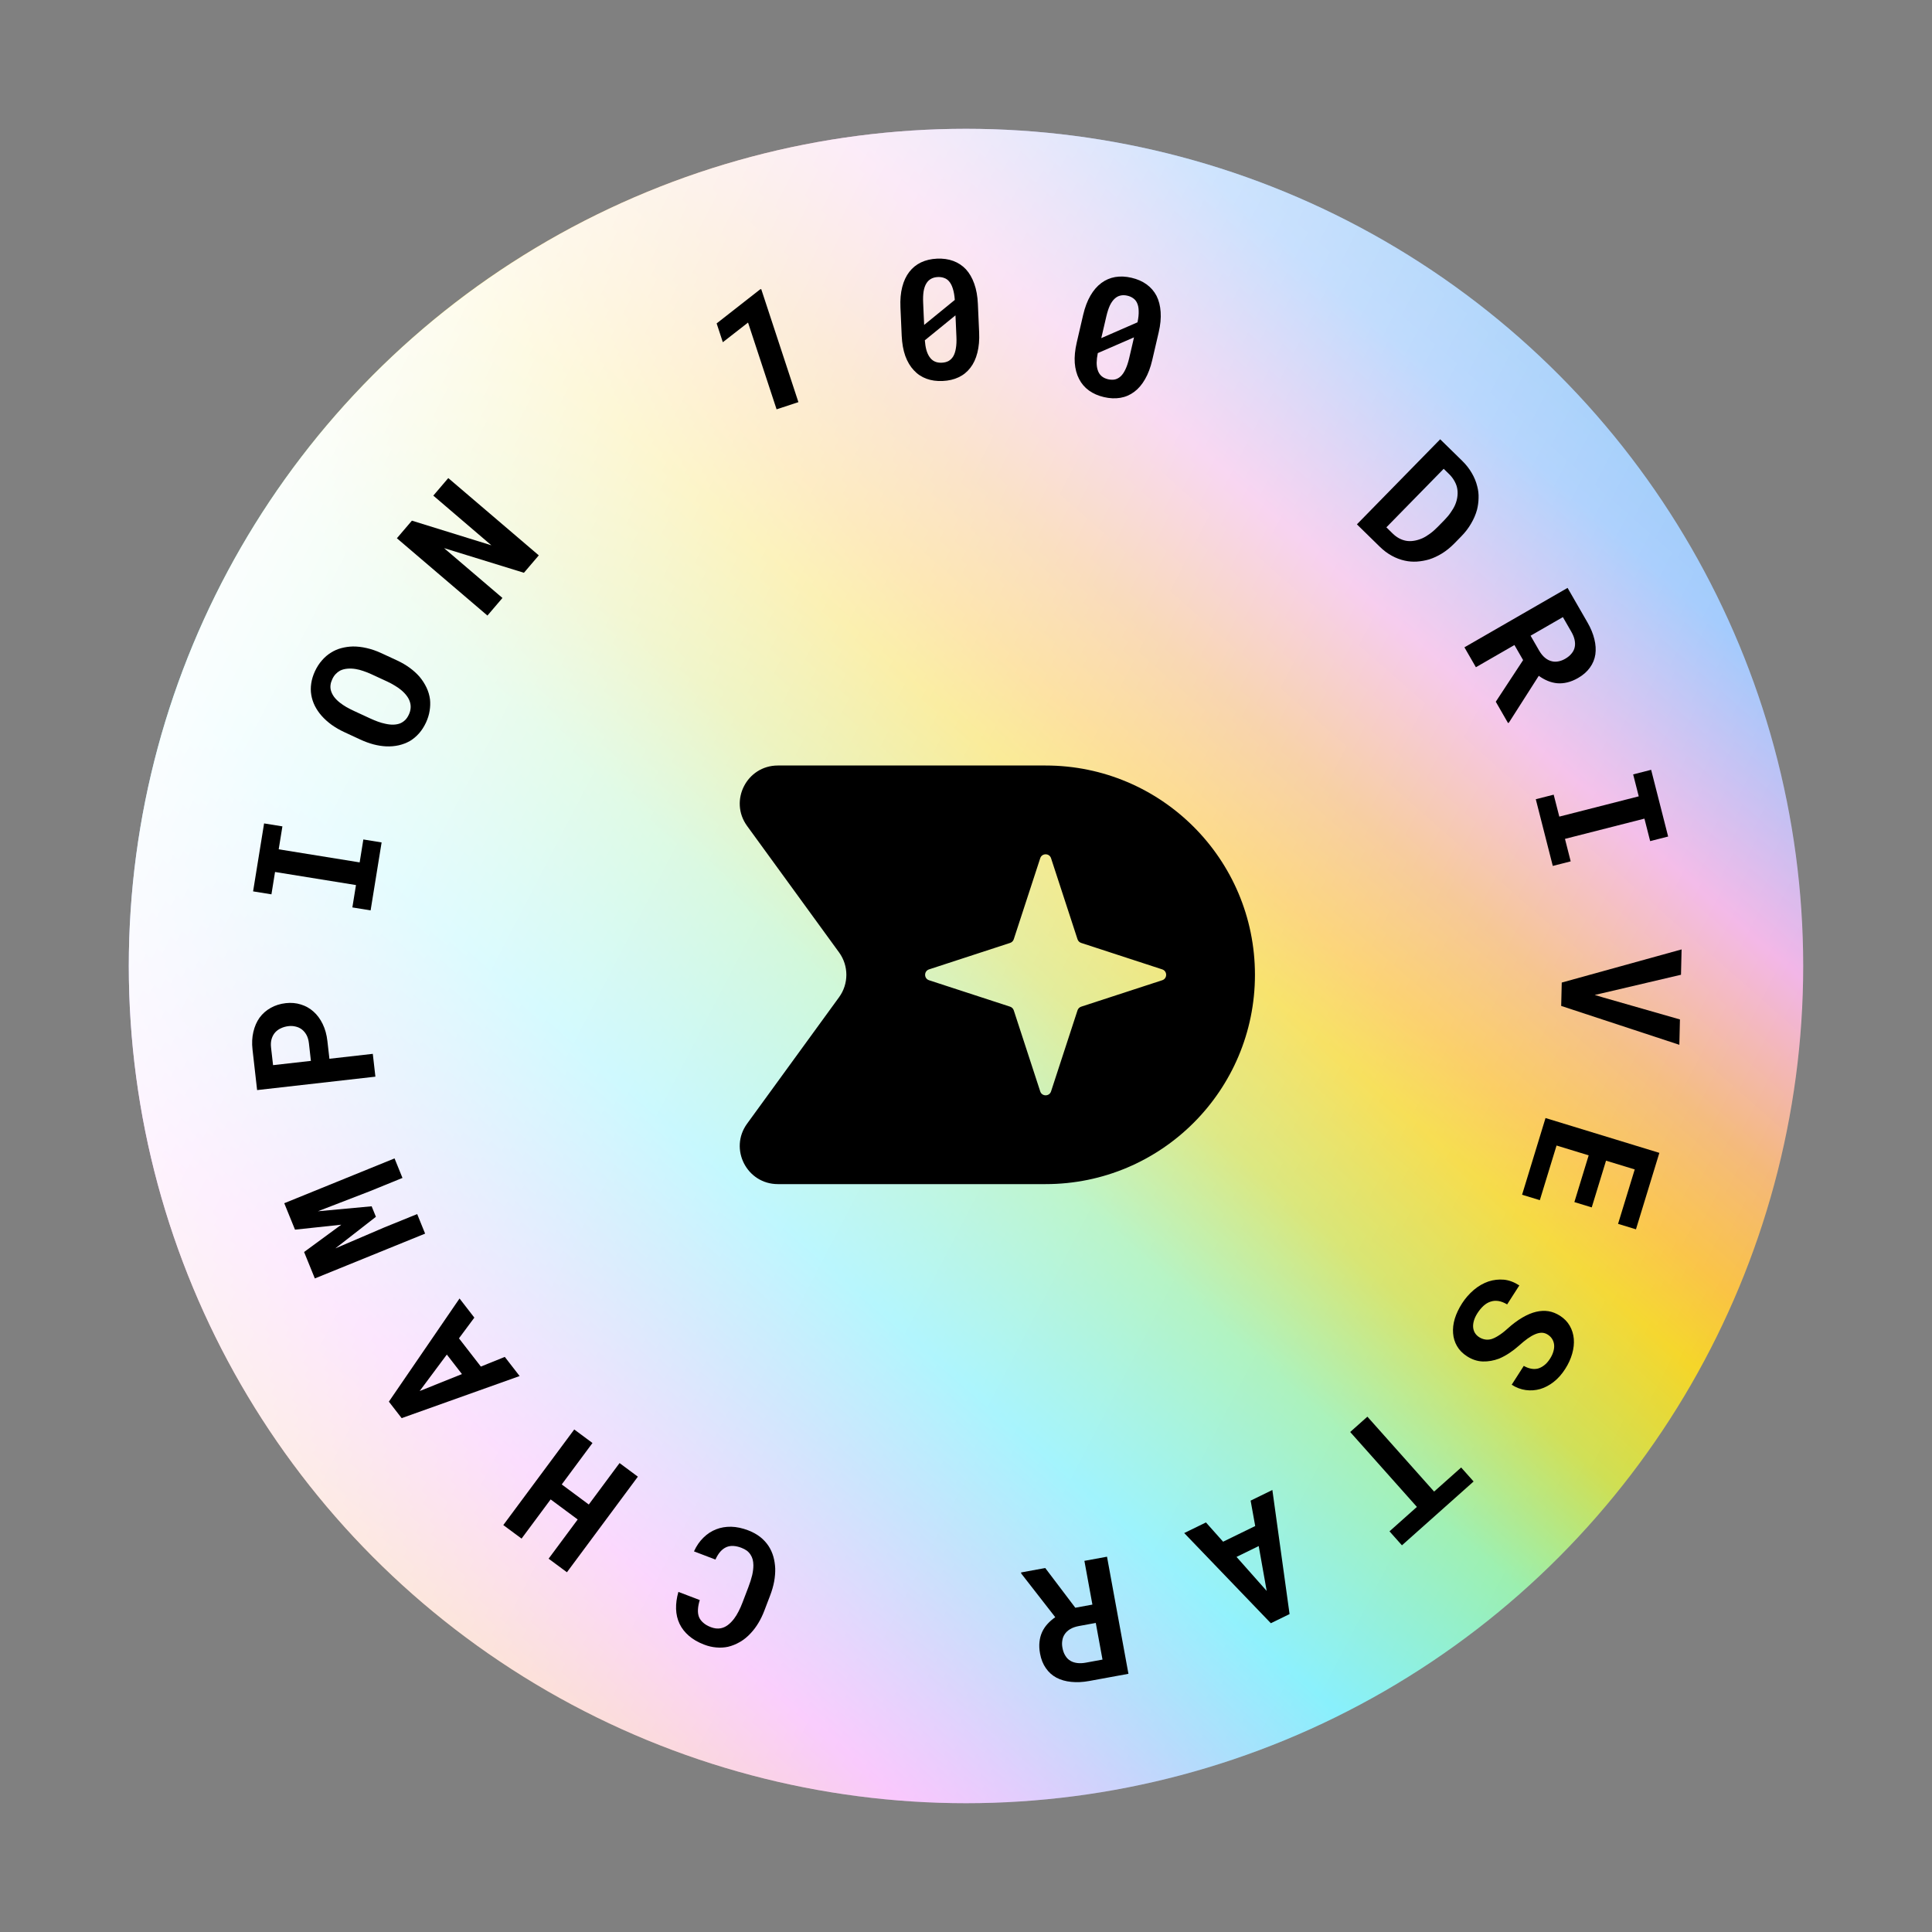 <svg width="75" height="75" viewBox="0 0 75 75" fill="none" xmlns="http://www.w3.org/2000/svg">
<rect x="0" y="0" width="75" height="75" fill="#808080" stroke="none"/>
<circle cx="37.5" cy="37.5" r="32.5" fill="url(#paint0_linear_208_480)"/>
<circle cx="37.5" cy="37.5" r="32.5" fill="url(#paint1_linear_208_480)"/>
<path fill-rule="evenodd" clip-rule="evenodd" d="M30.197 29.717H40.592C45.079 29.717 48.717 33.354 48.717 37.842C48.717 42.329 45.079 45.967 40.592 45.967H30.197C28.989 45.967 28.292 44.597 29.002 43.621L32.573 38.711C32.95 38.193 32.95 37.491 32.573 36.973L29.002 32.063C28.292 31.086 28.989 29.717 30.197 29.717ZM40.802 33.317C40.736 33.113 40.447 33.113 40.381 33.317L39.354 36.462C39.332 36.53 39.279 36.582 39.212 36.604L36.066 37.631C35.862 37.698 35.862 37.986 36.066 38.053L39.212 39.079C39.279 39.101 39.332 39.154 39.354 39.221L40.381 42.367C40.447 42.571 40.736 42.571 40.802 42.367L41.829 39.221C41.851 39.154 41.904 39.101 41.971 39.079L45.117 38.053C45.321 37.986 45.321 37.698 45.117 37.631L41.971 36.604C41.904 36.582 41.851 36.53 41.829 36.462L40.802 33.317Z" fill="black"/>
<path d="M30.994 15.611L29.55 11.221L29.505 11.236L27.82 12.555L28.06 13.285L29.039 12.522L30.147 15.89L30.994 15.611Z" fill="black"/>
<path d="M38.01 12.9L37.961 11.797C37.948 11.499 37.901 11.238 37.821 11.015C37.741 10.79 37.633 10.603 37.498 10.455C37.36 10.308 37.196 10.2 37.006 10.13C36.817 10.06 36.606 10.031 36.373 10.041C36.143 10.051 35.937 10.1 35.754 10.186C35.574 10.273 35.422 10.395 35.3 10.553C35.176 10.713 35.084 10.909 35.025 11.14C34.965 11.37 34.942 11.633 34.955 11.931L35.004 13.035C35.018 13.333 35.064 13.594 35.144 13.819C35.226 14.042 35.336 14.227 35.474 14.373C35.61 14.522 35.773 14.631 35.962 14.701C36.152 14.771 36.362 14.801 36.592 14.79C36.825 14.78 37.032 14.732 37.215 14.645C37.397 14.559 37.549 14.435 37.671 14.275C37.794 14.117 37.883 13.924 37.941 13.694C38 13.463 38.024 13.198 38.01 12.9ZM35.875 12.614C35.872 12.549 35.87 12.499 35.869 12.465C35.867 12.432 35.864 12.364 35.859 12.262L35.837 11.752C35.829 11.581 35.835 11.432 35.855 11.306C35.877 11.181 35.913 11.077 35.965 10.996C36.012 10.92 36.072 10.863 36.145 10.823C36.219 10.782 36.306 10.759 36.405 10.755C36.494 10.751 36.574 10.762 36.645 10.788C36.718 10.812 36.78 10.853 36.832 10.91C36.898 10.981 36.95 11.079 36.988 11.202C37.027 11.323 37.053 11.47 37.065 11.643L35.875 12.614ZM37.128 13.073C37.136 13.244 37.129 13.394 37.107 13.522C37.087 13.648 37.053 13.752 37.004 13.835C36.956 13.913 36.895 13.973 36.821 14.015C36.746 14.054 36.66 14.076 36.56 14.08C36.452 14.085 36.358 14.068 36.278 14.029C36.198 13.991 36.131 13.929 36.076 13.845C36.029 13.775 35.99 13.686 35.96 13.58C35.932 13.473 35.912 13.35 35.902 13.21L37.091 12.242C37.094 12.304 37.096 12.351 37.098 12.385C37.099 12.417 37.101 12.467 37.105 12.537L37.128 13.073Z" fill="black"/>
<path d="M44.73 13.977L44.98 12.902C45.048 12.611 45.073 12.348 45.056 12.111C45.04 11.873 44.987 11.664 44.896 11.484C44.803 11.306 44.674 11.158 44.511 11.04C44.347 10.921 44.152 10.835 43.925 10.783C43.7 10.73 43.489 10.721 43.289 10.755C43.092 10.79 42.914 10.867 42.754 10.986C42.591 11.107 42.45 11.27 42.33 11.477C42.211 11.682 42.117 11.93 42.049 12.22L41.799 13.296C41.732 13.586 41.706 13.851 41.722 14.089C41.741 14.326 41.797 14.534 41.89 14.712C41.981 14.891 42.108 15.04 42.272 15.159C42.435 15.277 42.63 15.363 42.854 15.415C43.081 15.468 43.294 15.477 43.493 15.443C43.692 15.409 43.872 15.331 44.032 15.21C44.193 15.091 44.331 14.929 44.449 14.723C44.569 14.517 44.662 14.268 44.73 13.977ZM42.751 13.126C42.766 13.062 42.777 13.014 42.785 12.981C42.792 12.948 42.808 12.882 42.831 12.783L42.947 12.285C42.986 12.118 43.031 11.977 43.084 11.861C43.139 11.746 43.203 11.656 43.274 11.592C43.34 11.532 43.413 11.492 43.494 11.474C43.577 11.454 43.666 11.456 43.763 11.478C43.85 11.498 43.924 11.531 43.985 11.575C44.049 11.618 44.098 11.675 44.132 11.743C44.177 11.83 44.201 11.937 44.203 12.066C44.209 12.193 44.194 12.342 44.158 12.512L42.751 13.126ZM43.834 13.906C43.795 14.073 43.748 14.215 43.692 14.333C43.639 14.448 43.578 14.54 43.508 14.606C43.442 14.668 43.367 14.71 43.284 14.73C43.202 14.747 43.112 14.745 43.015 14.723C42.91 14.698 42.824 14.656 42.758 14.597C42.691 14.538 42.643 14.461 42.613 14.365C42.586 14.285 42.572 14.189 42.572 14.079C42.574 13.968 42.588 13.844 42.616 13.707L44.022 13.096C44.008 13.156 43.998 13.202 43.99 13.235C43.983 13.266 43.971 13.316 43.956 13.384L43.834 13.906Z" fill="black"/>
<path d="M52.675 20.355L53.562 21.223C53.708 21.367 53.864 21.483 54.028 21.573C54.193 21.664 54.363 21.728 54.537 21.765C54.685 21.798 54.84 21.81 55 21.801C55.161 21.79 55.32 21.762 55.477 21.717C55.648 21.663 55.817 21.584 55.984 21.481C56.15 21.377 56.308 21.249 56.458 21.096L56.724 20.824C56.88 20.666 57.008 20.498 57.109 20.322C57.212 20.147 57.288 19.97 57.337 19.79C57.375 19.64 57.395 19.488 57.398 19.334C57.404 19.18 57.386 19.028 57.346 18.879C57.303 18.704 57.234 18.533 57.136 18.367C57.04 18.199 56.916 18.04 56.763 17.89L55.908 17.053L52.675 20.355ZM56.044 18.199L56.257 18.407C56.334 18.483 56.396 18.562 56.443 18.643C56.493 18.725 56.53 18.809 56.554 18.894C56.583 19.006 56.592 19.121 56.58 19.239C56.569 19.359 56.539 19.477 56.489 19.595C56.447 19.692 56.39 19.791 56.319 19.89C56.252 19.99 56.171 20.087 56.078 20.182L55.807 20.459C55.708 20.56 55.608 20.648 55.507 20.72C55.409 20.793 55.311 20.852 55.215 20.896C55.101 20.945 54.991 20.978 54.883 20.994C54.779 21.01 54.679 21.01 54.583 20.993C54.49 20.976 54.4 20.944 54.312 20.897C54.225 20.85 54.142 20.788 54.063 20.711L53.819 20.471L56.044 18.199Z" fill="black"/>
<path d="M59.127 25.625L58.066 27.241L58.542 28.069L58.578 28.048L59.735 26.235C59.848 26.317 59.964 26.382 60.082 26.431C60.202 26.481 60.326 26.512 60.455 26.524C60.58 26.534 60.709 26.523 60.842 26.491C60.978 26.459 61.117 26.402 61.26 26.32C61.458 26.206 61.612 26.07 61.722 25.914C61.834 25.76 61.903 25.59 61.931 25.406C61.958 25.219 61.945 25.021 61.893 24.812C61.843 24.602 61.754 24.386 61.626 24.164L60.853 22.822L56.849 25.129L57.294 25.902L58.79 25.04L59.127 25.625ZM59.417 24.678L60.671 23.956L60.999 24.525C61.06 24.631 61.102 24.733 61.124 24.831C61.145 24.928 61.149 25.019 61.134 25.103C61.118 25.198 61.078 25.285 61.013 25.363C60.951 25.443 60.867 25.513 60.761 25.574C60.673 25.625 60.586 25.658 60.499 25.674C60.414 25.691 60.332 25.691 60.254 25.673C60.157 25.653 60.064 25.607 59.977 25.535C59.892 25.465 59.815 25.37 59.746 25.25L59.417 24.678Z" fill="black"/>
<path d="M64.097 29.884L63.399 30.062L63.616 30.914L60.532 31.701L60.314 30.849L59.619 31.026L60.279 33.615L60.974 33.438L60.752 32.565L63.837 31.779L64.059 32.652L64.757 32.474L64.097 29.884Z" fill="black"/>
<path d="M60.627 38.143L60.605 39.05L65.192 40.559L65.215 39.575L62.219 38.717L61.907 38.624L62.22 38.552L65.256 37.84L65.279 36.856L60.627 38.143Z" fill="black"/>
<path d="M61.117 46.665L61.791 46.871L62.346 45.057L63.46 45.397L62.813 47.51L63.508 47.722L64.416 44.754L59.997 43.402L59.087 46.38L59.776 46.59L60.425 44.469L61.672 44.85L61.117 46.665Z" fill="black"/>
<path d="M57.42 51.908C57.351 51.864 57.296 51.809 57.255 51.742C57.217 51.677 57.194 51.605 57.187 51.525C57.181 51.446 57.191 51.359 57.218 51.266C57.244 51.175 57.289 51.079 57.353 50.979C57.425 50.867 57.503 50.772 57.589 50.693C57.673 50.617 57.763 50.562 57.859 50.531C57.956 50.497 58.058 50.489 58.166 50.505C58.273 50.521 58.387 50.565 58.507 50.637L58.98 49.9C58.778 49.77 58.578 49.696 58.38 49.677C58.18 49.66 57.982 49.682 57.786 49.745C57.583 49.814 57.392 49.924 57.212 50.075C57.033 50.229 56.881 50.403 56.757 50.597C56.63 50.795 56.536 50.992 56.475 51.19C56.416 51.388 56.394 51.577 56.409 51.758C56.422 51.937 56.473 52.103 56.561 52.255C56.65 52.41 56.78 52.542 56.951 52.652C57.149 52.779 57.353 52.845 57.562 52.852C57.772 52.858 57.983 52.821 58.195 52.741C58.33 52.684 58.463 52.612 58.594 52.525C58.725 52.438 58.852 52.34 58.975 52.23C59.089 52.127 59.197 52.038 59.3 51.964C59.402 51.891 59.499 51.835 59.592 51.796C59.683 51.757 59.77 51.737 59.852 51.737C59.934 51.739 60.011 51.764 60.084 51.81C60.154 51.855 60.21 51.909 60.251 51.974C60.294 52.041 60.32 52.116 60.33 52.198C60.339 52.279 60.33 52.365 60.304 52.456C60.279 52.55 60.234 52.648 60.17 52.747C60.1 52.856 60.025 52.941 59.943 53.002C59.862 53.065 59.778 53.108 59.691 53.13C59.603 53.149 59.514 53.149 59.424 53.129C59.333 53.111 59.242 53.075 59.153 53.023L58.684 53.755C58.858 53.867 59.04 53.936 59.23 53.962C59.419 53.988 59.606 53.974 59.791 53.922C59.973 53.868 60.148 53.775 60.316 53.644C60.482 53.514 60.63 53.347 60.76 53.144C60.886 52.948 60.976 52.75 61.032 52.55C61.089 52.35 61.11 52.159 61.095 51.975C61.079 51.792 61.027 51.623 60.938 51.468C60.849 51.312 60.722 51.182 60.558 51.077C60.416 50.986 60.267 50.927 60.113 50.901C59.958 50.877 59.797 50.885 59.631 50.924C59.465 50.963 59.288 51.037 59.101 51.146C58.912 51.256 58.719 51.4 58.522 51.578C58.395 51.693 58.28 51.782 58.176 51.846C58.073 51.913 57.977 51.96 57.888 51.986C57.798 52.008 57.715 52.012 57.639 51.996C57.563 51.982 57.49 51.953 57.42 51.908Z" fill="black"/>
<path d="M53.94 59.446L54.423 59.989L57.205 57.511L56.722 56.968L55.672 57.903L53.082 54.995L52.414 55.59L55.004 58.498L53.94 59.446Z" fill="black"/>
<path d="M47.481 59.849L46.815 59.101L45.971 59.513L49.334 63.013L50.061 62.658L49.393 57.841L48.549 58.254L48.727 59.24L47.481 59.849ZM48.863 60.018L49.173 61.76L48.002 60.439L48.863 60.018Z" fill="black"/>
<path d="M41.743 62.412L40.576 60.87L39.636 61.043L39.644 61.083L40.965 62.78C40.85 62.859 40.75 62.947 40.664 63.042C40.576 63.138 40.505 63.244 40.452 63.362C40.4 63.477 40.367 63.602 40.353 63.738C40.337 63.876 40.344 64.027 40.374 64.189C40.415 64.414 40.491 64.604 40.602 64.76C40.71 64.917 40.846 65.039 41.011 65.127C41.178 65.215 41.368 65.269 41.583 65.29C41.798 65.313 42.031 65.302 42.283 65.256L43.806 64.977L42.974 60.431L42.096 60.592L42.407 62.29L41.743 62.412ZM42.538 63.002L42.799 64.425L42.153 64.544C42.032 64.566 41.922 64.571 41.823 64.559C41.724 64.547 41.637 64.52 41.563 64.478C41.479 64.431 41.411 64.364 41.358 64.276C41.304 64.192 41.266 64.089 41.244 63.968C41.225 63.868 41.223 63.775 41.238 63.689C41.25 63.603 41.278 63.525 41.321 63.457C41.372 63.373 41.446 63.301 41.543 63.242C41.638 63.186 41.753 63.146 41.889 63.121L42.538 63.002Z" fill="black"/>
<path d="M26.94 60.224L27.773 60.542C27.831 60.415 27.895 60.311 27.966 60.232C28.037 60.153 28.115 60.095 28.199 60.059C28.283 60.023 28.373 60.008 28.471 60.014C28.569 60.02 28.672 60.043 28.78 60.085C28.861 60.116 28.932 60.153 28.992 60.196C29.05 60.241 29.098 60.293 29.136 60.353C29.172 60.408 29.2 60.469 29.219 60.538C29.236 60.605 29.245 60.679 29.246 60.759C29.247 60.875 29.232 61.004 29.2 61.146C29.166 61.289 29.116 61.446 29.05 61.618L28.826 62.205C28.778 62.332 28.727 62.447 28.673 62.551C28.619 62.657 28.562 62.751 28.501 62.832C28.423 62.936 28.34 63.021 28.251 63.087C28.16 63.154 28.065 63.195 27.965 63.212C27.907 63.221 27.848 63.222 27.788 63.215C27.725 63.207 27.661 63.191 27.596 63.166C27.473 63.119 27.375 63.062 27.301 62.995C27.224 62.929 27.168 62.854 27.133 62.768C27.101 62.681 27.088 62.583 27.095 62.475C27.101 62.366 27.124 62.246 27.165 62.114L26.335 61.797C26.269 62.03 26.239 62.25 26.245 62.459C26.252 62.667 26.296 62.859 26.379 63.033C26.462 63.208 26.583 63.364 26.743 63.502C26.901 63.64 27.099 63.754 27.336 63.844C27.496 63.906 27.654 63.942 27.811 63.954C27.964 63.968 28.114 63.959 28.259 63.929C28.423 63.89 28.581 63.825 28.733 63.736C28.885 63.647 29.024 63.533 29.15 63.393C29.257 63.279 29.354 63.149 29.442 63.002C29.53 62.856 29.607 62.696 29.673 62.522L29.895 61.941C29.966 61.755 30.019 61.574 30.052 61.397C30.084 61.218 30.098 61.049 30.094 60.889C30.087 60.728 30.063 60.574 30.022 60.427C29.979 60.279 29.918 60.143 29.838 60.02C29.751 59.887 29.641 59.768 29.509 59.663C29.374 59.559 29.218 59.474 29.04 59.406C28.814 59.32 28.596 59.274 28.386 59.268C28.174 59.264 27.978 59.298 27.797 59.369C27.616 59.44 27.452 59.547 27.307 59.691C27.159 59.834 27.037 60.012 26.94 60.224Z" fill="black"/>
<path d="M22.292 55.492L19.538 59.203L20.247 59.728L21.376 58.207L22.426 58.986L21.297 60.508L22.008 61.035L24.762 57.324L24.051 56.796L22.857 58.405L21.807 57.626L23 56.017L22.292 55.492Z" fill="black"/>
<path d="M17.817 51.954L18.414 51.15L17.839 50.407L15.096 54.412L15.592 55.052L20.172 53.418L19.596 52.675L18.667 53.05L17.817 51.954ZM17.933 53.342L16.291 54L17.346 52.584L17.933 53.342Z" fill="black"/>
<path d="M11.805 48.603L12.222 49.629L16.503 47.889L16.195 47.13L14.927 47.645L13.019 48.462L14.593 47.236L14.427 46.828L12.341 47.021L14.357 46.243L15.624 45.727L15.316 44.969L11.035 46.709L11.452 47.735L13.248 47.543L11.805 48.603Z" fill="black"/>
<path d="M12.788 41.101L12.71 40.417C12.682 40.166 12.621 39.945 12.526 39.751C12.432 39.557 12.313 39.396 12.168 39.268C12.026 39.141 11.863 39.05 11.68 38.994C11.497 38.936 11.302 38.919 11.096 38.942C10.876 38.967 10.679 39.029 10.507 39.127C10.335 39.223 10.192 39.349 10.077 39.505C9.965 39.662 9.885 39.846 9.836 40.056C9.786 40.266 9.774 40.496 9.803 40.746L9.981 42.317L14.573 41.796L14.472 40.91L12.788 41.101ZM12.069 41.183L10.6 41.349L10.522 40.665C10.508 40.539 10.515 40.427 10.545 40.33C10.574 40.233 10.62 40.149 10.682 40.078C10.745 40.009 10.82 39.955 10.91 39.915C10.998 39.873 11.097 39.846 11.204 39.834C11.296 39.823 11.387 39.829 11.477 39.851C11.565 39.871 11.644 39.907 11.716 39.961C11.789 40.017 11.849 40.089 11.898 40.177C11.946 40.265 11.977 40.372 11.992 40.498L12.069 41.183Z" fill="black"/>
<path d="M9.825 34.603L10.537 34.718L10.677 33.85L13.819 34.358L13.679 35.226L14.387 35.341L14.814 32.703L14.105 32.588L13.962 33.478L10.819 32.97L10.963 32.08L10.252 31.965L9.825 34.603Z" fill="black"/>
<path d="M15.412 25.637L14.801 25.354C14.611 25.266 14.423 25.201 14.237 25.159C14.052 25.116 13.873 25.095 13.7 25.096C13.546 25.1 13.398 25.121 13.254 25.159C13.111 25.196 12.977 25.254 12.852 25.333C12.723 25.411 12.605 25.512 12.499 25.635C12.392 25.756 12.301 25.897 12.226 26.058C12.153 26.217 12.104 26.375 12.082 26.53C12.059 26.684 12.059 26.834 12.084 26.978C12.109 27.125 12.155 27.267 12.223 27.403C12.291 27.537 12.378 27.665 12.483 27.785C12.595 27.912 12.726 28.029 12.876 28.139C13.027 28.246 13.194 28.342 13.379 28.427L13.989 28.71C14.162 28.79 14.332 28.852 14.501 28.897C14.669 28.941 14.832 28.966 14.99 28.974C15.161 28.981 15.325 28.967 15.481 28.932C15.636 28.896 15.779 28.841 15.911 28.767C16.04 28.689 16.158 28.591 16.264 28.472C16.37 28.353 16.461 28.212 16.537 28.049C16.608 27.895 16.655 27.744 16.678 27.593C16.703 27.442 16.708 27.295 16.693 27.153C16.673 26.994 16.628 26.84 16.557 26.691C16.486 26.542 16.396 26.402 16.288 26.273C16.179 26.148 16.051 26.031 15.904 25.924C15.756 25.816 15.592 25.72 15.412 25.637ZM14.415 26.172L15.032 26.457C15.135 26.505 15.232 26.557 15.323 26.613C15.415 26.667 15.496 26.724 15.567 26.782C15.658 26.857 15.734 26.936 15.796 27.021C15.856 27.102 15.898 27.188 15.921 27.278C15.941 27.351 15.947 27.426 15.939 27.503C15.931 27.581 15.909 27.661 15.871 27.741C15.832 27.826 15.785 27.896 15.729 27.951C15.673 28.005 15.611 28.047 15.541 28.078C15.463 28.11 15.373 28.127 15.271 28.131C15.168 28.133 15.061 28.12 14.949 28.094C14.86 28.076 14.766 28.049 14.668 28.013C14.571 27.977 14.471 27.936 14.369 27.889L13.753 27.604C13.645 27.554 13.544 27.503 13.45 27.45C13.356 27.395 13.273 27.338 13.199 27.281C13.103 27.206 13.025 27.128 12.965 27.047C12.905 26.963 12.864 26.877 12.841 26.786C12.826 26.721 12.823 26.655 12.832 26.586C12.841 26.516 12.863 26.443 12.898 26.369C12.934 26.29 12.977 26.224 13.028 26.17C13.079 26.115 13.136 26.07 13.198 26.036C13.28 25.994 13.374 25.969 13.479 25.959C13.582 25.948 13.691 25.953 13.809 25.972C13.902 25.987 13.999 26.012 14.102 26.048C14.203 26.081 14.308 26.122 14.415 26.172Z" fill="black"/>
<path d="M20.916 21.559L17.402 18.559L16.821 19.24L19.076 21.169L15.99 20.212L15.407 20.895L18.922 23.896L19.505 23.213L17.238 21.278L20.339 22.235L20.916 21.559Z" fill="black"/>
<defs>
<linearGradient id="paint0_linear_208_480" x1="57.718" y1="11.717" x2="14.217" y2="61.217" gradientUnits="userSpaceOnUse">
<stop stop-color="#7DBBF8"/>
<stop offset="0.052" stop-color="#8BBDFC"/>
<stop offset="0.177" stop-color="#F1AEE4"/>
<stop offset="0.276" stop-color="#F3B471"/>
<stop offset="0.344" stop-color="#FAC03B"/>
<stop offset="0.391" stop-color="#F4D41F"/>
<stop offset="0.474" stop-color="#CCDD49"/>
<stop offset="0.557" stop-color="#93EEA9"/>
<stop offset="0.682" stop-color="#76EEFC"/>
<stop offset="0.76" stop-color="#A3D3FB"/>
<stop offset="0.891" stop-color="#F6ADFC"/>
<stop offset="1" stop-color="#F8C2A0"/>
</linearGradient>
<linearGradient id="paint1_linear_208_480" x1="7.574" y1="19.232" x2="70.233" y2="51.761" gradientUnits="userSpaceOnUse">
<stop stop-color="white"/>
<stop offset="1" stop-color="white" stop-opacity="0"/>
</linearGradient>
</defs>
</svg>
